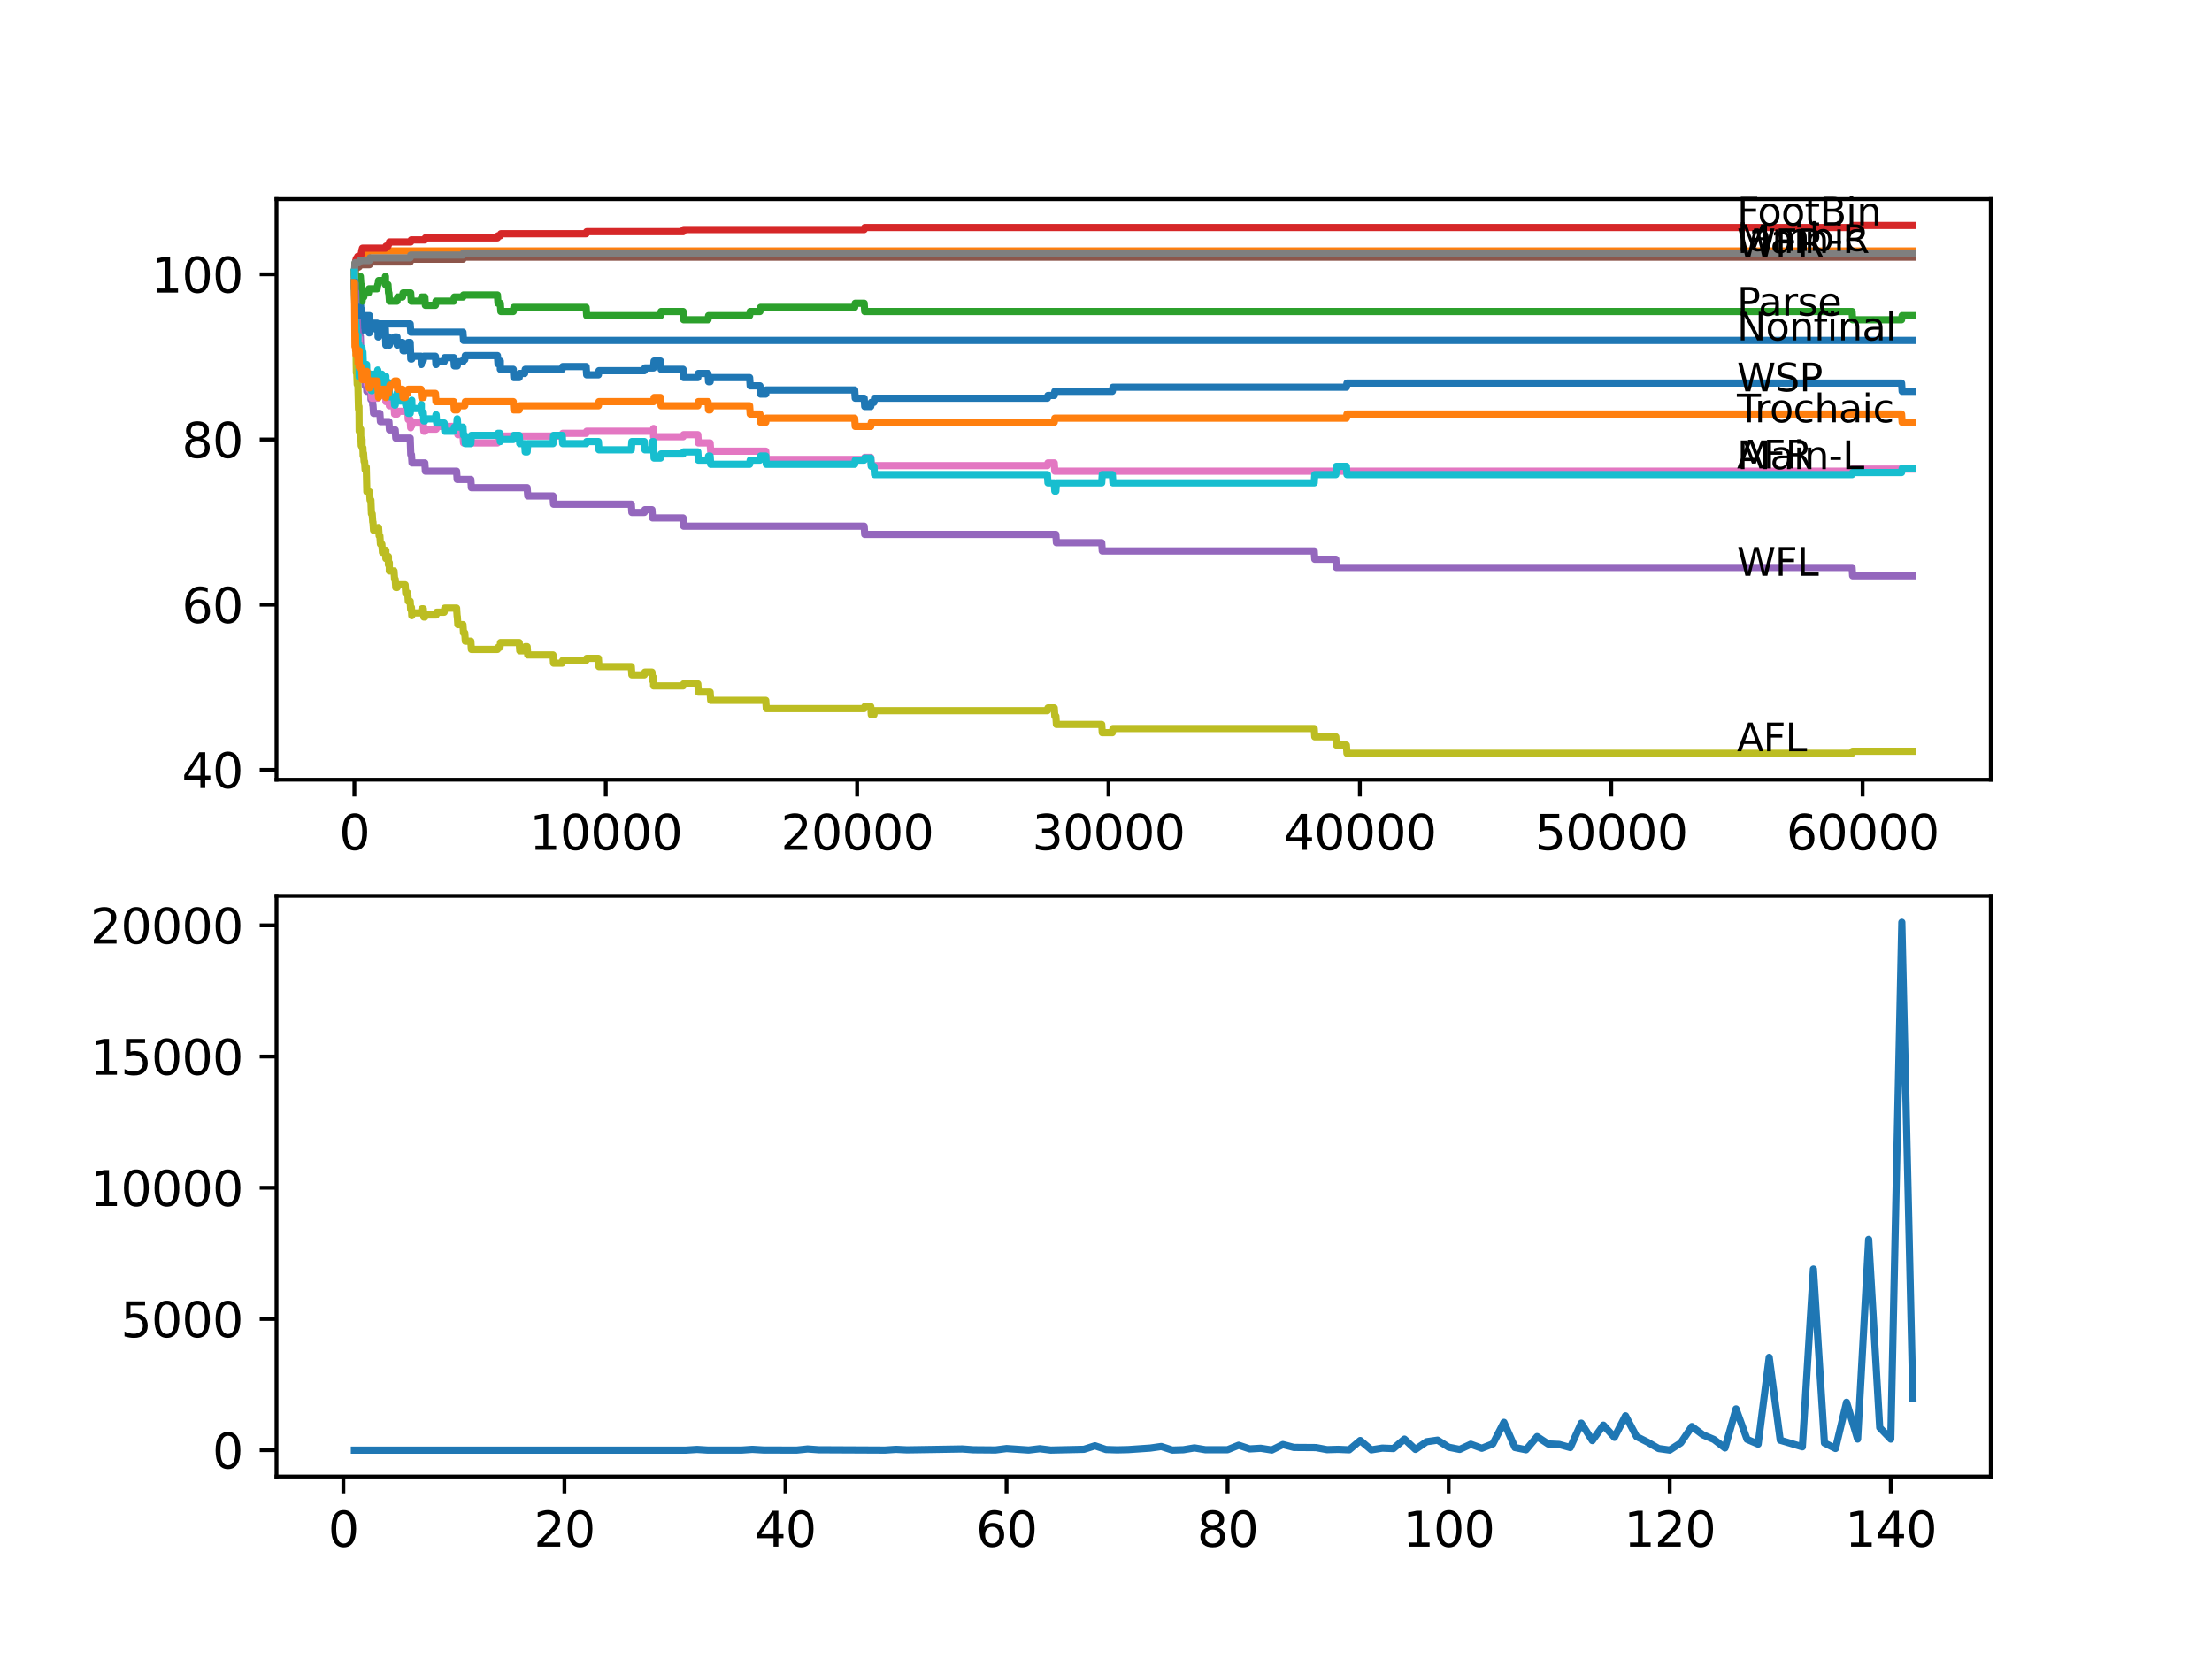 <?xml version="1.0" encoding="utf-8" standalone="no"?>
<!DOCTYPE svg PUBLIC "-//W3C//DTD SVG 1.1//EN"
  "http://www.w3.org/Graphics/SVG/1.1/DTD/svg11.dtd">
<svg xmlns:xlink="http://www.w3.org/1999/xlink" width="460.8pt" height="345.6pt" viewBox="0 0 460.8 345.6" xmlns="http://www.w3.org/2000/svg" version="1.1">
 <defs>
  <style type="text/css">*{stroke-linejoin: round; stroke-linecap: butt}</style>
 </defs>
 <g id="figure_1">
  <g id="patch_1">
   <path d="M 0 345.6 
L 460.8 345.6 
L 460.8 0 
L 0 0 
z
" style="fill: #ffffff"/>
  </g>
  <g id="axes_1">
   <g id="patch_2">
    <path d="M 57.6 162.432 
L 414.72 162.432 
L 414.72 41.472 
L 57.6 41.472 
z
" style="fill: #ffffff"/>
   </g>
   <g id="matplotlib.axis_1">
    <g id="xtick_1">
     <g id="line2d_1">
      <defs>
       <path id="m9da6c99821" d="M 0 0 
L 0 3.5 
" style="stroke: #000000; stroke-width: 0.8"/>
      </defs>
      <g>
       <use xlink:href="#m9da6c99821" x="73.827" y="162.432" style="stroke: #000000; stroke-width: 0.8"/>
      </g>
     </g>
     <g id="text_1">
      <!-- 0 -->
      <g transform="translate(70.646 177.03)scale(0.1 -0.1)">
       <defs>
        <path id="DejaVuSans-30" d="M 2034 4250 
Q 1547 4250 1301 3770 
Q 1056 3291 1056 2328 
Q 1056 1369 1301 889 
Q 1547 409 2034 409 
Q 2525 409 2770 889 
Q 3016 1369 3016 2328 
Q 3016 3291 2770 3770 
Q 2525 4250 2034 4250 
z
M 2034 4750 
Q 2819 4750 3233 4129 
Q 3647 3509 3647 2328 
Q 3647 1150 3233 529 
Q 2819 -91 2034 -91 
Q 1250 -91 836 529 
Q 422 1150 422 2328 
Q 422 3509 836 4129 
Q 1250 4750 2034 4750 
z
" transform="scale(0.016)"/>
       </defs>
       <use xlink:href="#DejaVuSans-30"/>
      </g>
     </g>
    </g>
    <g id="xtick_2">
     <g id="line2d_2">
      <g>
       <use xlink:href="#m9da6c99821" x="126.192" y="162.432" style="stroke: #000000; stroke-width: 0.8"/>
      </g>
     </g>
     <g id="text_2">
      <!-- 10000 -->
      <g transform="translate(110.286 177.03)scale(0.1 -0.1)">
       <defs>
        <path id="DejaVuSans-31" d="M 794 531 
L 1825 531 
L 1825 4091 
L 703 3866 
L 703 4441 
L 1819 4666 
L 2450 4666 
L 2450 531 
L 3481 531 
L 3481 0 
L 794 0 
L 794 531 
z
" transform="scale(0.016)"/>
       </defs>
       <use xlink:href="#DejaVuSans-31"/>
       <use xlink:href="#DejaVuSans-30" x="63.623"/>
       <use xlink:href="#DejaVuSans-30" x="127.246"/>
       <use xlink:href="#DejaVuSans-30" x="190.869"/>
       <use xlink:href="#DejaVuSans-30" x="254.492"/>
      </g>
     </g>
    </g>
    <g id="xtick_3">
     <g id="line2d_3">
      <g>
       <use xlink:href="#m9da6c99821" x="178.556" y="162.432" style="stroke: #000000; stroke-width: 0.8"/>
      </g>
     </g>
     <g id="text_3">
      <!-- 20000 -->
      <g transform="translate(162.65 177.03)scale(0.1 -0.1)">
       <defs>
        <path id="DejaVuSans-32" d="M 1228 531 
L 3431 531 
L 3431 0 
L 469 0 
L 469 531 
Q 828 903 1448 1529 
Q 2069 2156 2228 2338 
Q 2531 2678 2651 2914 
Q 2772 3150 2772 3378 
Q 2772 3750 2511 3984 
Q 2250 4219 1831 4219 
Q 1534 4219 1204 4116 
Q 875 4013 500 3803 
L 500 4441 
Q 881 4594 1212 4672 
Q 1544 4750 1819 4750 
Q 2544 4750 2975 4387 
Q 3406 4025 3406 3419 
Q 3406 3131 3298 2873 
Q 3191 2616 2906 2266 
Q 2828 2175 2409 1742 
Q 1991 1309 1228 531 
z
" transform="scale(0.016)"/>
       </defs>
       <use xlink:href="#DejaVuSans-32"/>
       <use xlink:href="#DejaVuSans-30" x="63.623"/>
       <use xlink:href="#DejaVuSans-30" x="127.246"/>
       <use xlink:href="#DejaVuSans-30" x="190.869"/>
       <use xlink:href="#DejaVuSans-30" x="254.492"/>
      </g>
     </g>
    </g>
    <g id="xtick_4">
     <g id="line2d_4">
      <g>
       <use xlink:href="#m9da6c99821" x="230.921" y="162.432" style="stroke: #000000; stroke-width: 0.8"/>
      </g>
     </g>
     <g id="text_4">
      <!-- 30000 -->
      <g transform="translate(215.015 177.03)scale(0.1 -0.1)">
       <defs>
        <path id="DejaVuSans-33" d="M 2597 2516 
Q 3050 2419 3304 2112 
Q 3559 1806 3559 1356 
Q 3559 666 3084 287 
Q 2609 -91 1734 -91 
Q 1441 -91 1130 -33 
Q 819 25 488 141 
L 488 750 
Q 750 597 1062 519 
Q 1375 441 1716 441 
Q 2309 441 2620 675 
Q 2931 909 2931 1356 
Q 2931 1769 2642 2001 
Q 2353 2234 1838 2234 
L 1294 2234 
L 1294 2753 
L 1863 2753 
Q 2328 2753 2575 2939 
Q 2822 3125 2822 3475 
Q 2822 3834 2567 4026 
Q 2313 4219 1838 4219 
Q 1578 4219 1281 4162 
Q 984 4106 628 3988 
L 628 4550 
Q 988 4650 1302 4700 
Q 1616 4750 1894 4750 
Q 2613 4750 3031 4423 
Q 3450 4097 3450 3541 
Q 3450 3153 3228 2886 
Q 3006 2619 2597 2516 
z
" transform="scale(0.016)"/>
       </defs>
       <use xlink:href="#DejaVuSans-33"/>
       <use xlink:href="#DejaVuSans-30" x="63.623"/>
       <use xlink:href="#DejaVuSans-30" x="127.246"/>
       <use xlink:href="#DejaVuSans-30" x="190.869"/>
       <use xlink:href="#DejaVuSans-30" x="254.492"/>
      </g>
     </g>
    </g>
    <g id="xtick_5">
     <g id="line2d_5">
      <g>
       <use xlink:href="#m9da6c99821" x="283.285" y="162.432" style="stroke: #000000; stroke-width: 0.8"/>
      </g>
     </g>
     <g id="text_5">
      <!-- 40000 -->
      <g transform="translate(267.379 177.03)scale(0.1 -0.1)">
       <defs>
        <path id="DejaVuSans-34" d="M 2419 4116 
L 825 1625 
L 2419 1625 
L 2419 4116 
z
M 2253 4666 
L 3047 4666 
L 3047 1625 
L 3713 1625 
L 3713 1100 
L 3047 1100 
L 3047 0 
L 2419 0 
L 2419 1100 
L 313 1100 
L 313 1709 
L 2253 4666 
z
" transform="scale(0.016)"/>
       </defs>
       <use xlink:href="#DejaVuSans-34"/>
       <use xlink:href="#DejaVuSans-30" x="63.623"/>
       <use xlink:href="#DejaVuSans-30" x="127.246"/>
       <use xlink:href="#DejaVuSans-30" x="190.869"/>
       <use xlink:href="#DejaVuSans-30" x="254.492"/>
      </g>
     </g>
    </g>
    <g id="xtick_6">
     <g id="line2d_6">
      <g>
       <use xlink:href="#m9da6c99821" x="335.65" y="162.432" style="stroke: #000000; stroke-width: 0.8"/>
      </g>
     </g>
     <g id="text_6">
      <!-- 50000 -->
      <g transform="translate(319.744 177.03)scale(0.1 -0.1)">
       <defs>
        <path id="DejaVuSans-35" d="M 691 4666 
L 3169 4666 
L 3169 4134 
L 1269 4134 
L 1269 2991 
Q 1406 3038 1543 3061 
Q 1681 3084 1819 3084 
Q 2600 3084 3056 2656 
Q 3513 2228 3513 1497 
Q 3513 744 3044 326 
Q 2575 -91 1722 -91 
Q 1428 -91 1123 -41 
Q 819 9 494 109 
L 494 744 
Q 775 591 1075 516 
Q 1375 441 1709 441 
Q 2250 441 2565 725 
Q 2881 1009 2881 1497 
Q 2881 1984 2565 2268 
Q 2250 2553 1709 2553 
Q 1456 2553 1204 2497 
Q 953 2441 691 2322 
L 691 4666 
z
" transform="scale(0.016)"/>
       </defs>
       <use xlink:href="#DejaVuSans-35"/>
       <use xlink:href="#DejaVuSans-30" x="63.623"/>
       <use xlink:href="#DejaVuSans-30" x="127.246"/>
       <use xlink:href="#DejaVuSans-30" x="190.869"/>
       <use xlink:href="#DejaVuSans-30" x="254.492"/>
      </g>
     </g>
    </g>
    <g id="xtick_7">
     <g id="line2d_7">
      <g>
       <use xlink:href="#m9da6c99821" x="388.014" y="162.432" style="stroke: #000000; stroke-width: 0.8"/>
      </g>
     </g>
     <g id="text_7">
      <!-- 60000 -->
      <g transform="translate(372.108 177.03)scale(0.1 -0.1)">
       <defs>
        <path id="DejaVuSans-36" d="M 2113 2584 
Q 1688 2584 1439 2293 
Q 1191 2003 1191 1497 
Q 1191 994 1439 701 
Q 1688 409 2113 409 
Q 2538 409 2786 701 
Q 3034 994 3034 1497 
Q 3034 2003 2786 2293 
Q 2538 2584 2113 2584 
z
M 3366 4563 
L 3366 3988 
Q 3128 4100 2886 4159 
Q 2644 4219 2406 4219 
Q 1781 4219 1451 3797 
Q 1122 3375 1075 2522 
Q 1259 2794 1537 2939 
Q 1816 3084 2150 3084 
Q 2853 3084 3261 2657 
Q 3669 2231 3669 1497 
Q 3669 778 3244 343 
Q 2819 -91 2113 -91 
Q 1303 -91 875 529 
Q 447 1150 447 2328 
Q 447 3434 972 4092 
Q 1497 4750 2381 4750 
Q 2619 4750 2861 4703 
Q 3103 4656 3366 4563 
z
" transform="scale(0.016)"/>
       </defs>
       <use xlink:href="#DejaVuSans-36"/>
       <use xlink:href="#DejaVuSans-30" x="63.623"/>
       <use xlink:href="#DejaVuSans-30" x="127.246"/>
       <use xlink:href="#DejaVuSans-30" x="190.869"/>
       <use xlink:href="#DejaVuSans-30" x="254.492"/>
      </g>
     </g>
    </g>
   </g>
   <g id="matplotlib.axis_2">
    <g id="ytick_1">
     <g id="line2d_8">
      <defs>
       <path id="m810e76fe75" d="M 0 0 
L -3.5 0 
" style="stroke: #000000; stroke-width: 0.8"/>
      </defs>
      <g>
       <use xlink:href="#m810e76fe75" x="57.6" y="160.375" style="stroke: #000000; stroke-width: 0.8"/>
      </g>
     </g>
     <g id="text_8">
      <!-- 40 -->
      <g transform="translate(37.875 164.174)scale(0.1 -0.1)">
       <use xlink:href="#DejaVuSans-34"/>
       <use xlink:href="#DejaVuSans-30" x="63.623"/>
      </g>
     </g>
    </g>
    <g id="ytick_2">
     <g id="line2d_9">
      <g>
       <use xlink:href="#m810e76fe75" x="57.6" y="125.966" style="stroke: #000000; stroke-width: 0.8"/>
      </g>
     </g>
     <g id="text_9">
      <!-- 60 -->
      <g transform="translate(37.875 129.765)scale(0.1 -0.1)">
       <use xlink:href="#DejaVuSans-36"/>
       <use xlink:href="#DejaVuSans-30" x="63.623"/>
      </g>
     </g>
    </g>
    <g id="ytick_3">
     <g id="line2d_10">
      <g>
       <use xlink:href="#m810e76fe75" x="57.6" y="91.558" style="stroke: #000000; stroke-width: 0.8"/>
      </g>
     </g>
     <g id="text_10">
      <!-- 80 -->
      <g transform="translate(37.875 95.357)scale(0.1 -0.1)">
       <defs>
        <path id="DejaVuSans-38" d="M 2034 2216 
Q 1584 2216 1326 1975 
Q 1069 1734 1069 1313 
Q 1069 891 1326 650 
Q 1584 409 2034 409 
Q 2484 409 2743 651 
Q 3003 894 3003 1313 
Q 3003 1734 2745 1975 
Q 2488 2216 2034 2216 
z
M 1403 2484 
Q 997 2584 770 2862 
Q 544 3141 544 3541 
Q 544 4100 942 4425 
Q 1341 4750 2034 4750 
Q 2731 4750 3128 4425 
Q 3525 4100 3525 3541 
Q 3525 3141 3298 2862 
Q 3072 2584 2669 2484 
Q 3125 2378 3379 2068 
Q 3634 1759 3634 1313 
Q 3634 634 3220 271 
Q 2806 -91 2034 -91 
Q 1263 -91 848 271 
Q 434 634 434 1313 
Q 434 1759 690 2068 
Q 947 2378 1403 2484 
z
M 1172 3481 
Q 1172 3119 1398 2916 
Q 1625 2713 2034 2713 
Q 2441 2713 2670 2916 
Q 2900 3119 2900 3481 
Q 2900 3844 2670 4047 
Q 2441 4250 2034 4250 
Q 1625 4250 1398 4047 
Q 1172 3844 1172 3481 
z
" transform="scale(0.016)"/>
       </defs>
       <use xlink:href="#DejaVuSans-38"/>
       <use xlink:href="#DejaVuSans-30" x="63.623"/>
      </g>
     </g>
    </g>
    <g id="ytick_4">
     <g id="line2d_11">
      <g>
       <use xlink:href="#m810e76fe75" x="57.6" y="57.149" style="stroke: #000000; stroke-width: 0.8"/>
      </g>
     </g>
     <g id="text_11">
      <!-- 100 -->
      <g transform="translate(31.512 60.949)scale(0.1 -0.1)">
       <use xlink:href="#DejaVuSans-31"/>
       <use xlink:href="#DejaVuSans-30" x="63.623"/>
       <use xlink:href="#DejaVuSans-30" x="127.246"/>
      </g>
     </g>
    </g>
   </g>
   <g id="line2d_12">
    <path d="M 73.833 58.87 
L 73.838 58.44 
L 73.843 60.16 
L 73.927 59.443 
L 73.943 62.884 
L 74.021 59.3 
L 74.037 59.3 
L 74.058 59.3 
L 74.168 63.601 
L 74.178 63.027 
L 74.246 63.027 
L 74.367 61.594 
L 74.398 61.594 
L 74.513 63.314 
L 74.55 63.314 
L 74.561 65.035 
L 74.66 63.314 
L 74.754 63.314 
L 74.828 61.02 
L 74.87 62.741 
L 75.063 62.741 
L 75.178 64.461 
L 75.341 64.461 
L 75.461 68.762 
L 75.597 68.762 
L 75.713 67.329 
L 75.734 67.329 
L 75.781 66.468 
L 75.786 68.189 
L 75.838 68.189 
L 76.063 68.189 
L 76.179 67.615 
L 76.372 67.615 
L 76.446 65.895 
L 76.482 67.615 
L 76.765 67.615 
L 76.88 69.336 
L 76.954 69.336 
L 77.069 68.762 
L 77.278 68.762 
L 77.399 67.329 
L 78.572 67.329 
L 78.687 69.049 
L 78.697 69.049 
L 78.755 68.475 
L 78.76 70.196 
L 78.797 70.196 
L 78.865 70.196 
L 78.98 69.336 
L 79.551 69.336 
L 79.666 68.475 
L 80.279 68.475 
L 80.378 71.916 
L 80.394 71.056 
L 80.912 71.056 
L 81.012 70.196 
L 81.017 71.916 
L 81.101 71.916 
L 81.216 71.056 
L 82.085 71.056 
L 82.201 70.196 
L 82.709 70.196 
L 82.735 71.916 
L 82.818 71.343 
L 83.855 71.343 
L 83.97 73.063 
L 84.4 73.063 
L 84.515 72.203 
L 84.939 72.203 
L 85.054 71.343 
L 85.452 71.343 
L 85.573 74.784 
L 85.782 74.784 
L 85.898 74.21 
L 87.709 74.21 
L 87.772 75.931 
L 87.819 75.07 
L 88.181 75.07 
L 88.296 74.21 
L 90.705 74.21 
L 90.82 75.931 
L 90.851 75.931 
L 90.966 75.357 
L 92.532 75.357 
L 92.647 74.497 
L 94.527 74.497 
L 94.642 76.217 
L 95.266 76.217 
L 95.381 75.357 
L 96.444 75.357 
L 96.559 74.927 
L 96.821 74.927 
L 96.936 74.067 
L 103.628 74.067 
L 103.743 75.787 
L 104.152 75.787 
L 104.225 75.214 
L 104.23 76.934 
L 104.251 76.934 
L 106.927 76.934 
L 107.042 78.655 
L 108.163 78.655 
L 108.278 77.794 
L 109.299 77.794 
L 109.414 76.934 
L 117.112 76.934 
L 117.227 76.361 
L 122.102 76.361 
L 122.218 78.081 
L 124.658 78.081 
L 124.773 77.221 
L 134.225 77.221 
L 134.34 76.647 
L 136.136 76.647 
L 136.256 75.214 
L 137.597 75.214 
L 137.712 76.934 
L 142.305 76.934 
L 142.42 78.655 
L 145.368 78.655 
L 145.483 77.794 
L 147.494 77.794 
L 147.609 79.515 
L 147.934 79.515 
L 148.049 78.655 
L 156.16 78.655 
L 156.275 80.375 
L 158.312 80.375 
L 158.428 82.095 
L 159.522 82.095 
L 159.637 81.235 
L 178.043 81.235 
L 178.158 82.956 
L 180.023 82.956 
L 180.138 84.676 
L 181.395 84.676 
L 181.51 83.816 
L 182.06 83.816 
L 182.175 82.956 
L 218.191 82.956 
L 218.306 82.382 
L 219.621 82.382 
L 219.736 81.522 
L 231.722 81.522 
L 231.837 80.662 
L 280.479 80.662 
L 280.594 79.802 
L 396.131 79.802 
L 396.246 81.522 
L 398.487 81.522 
L 398.487 81.522 
" clip-path="url(#p15c68e8bcd)" style="fill: none; stroke: #1f77b4; stroke-width: 1.5; stroke-linecap: square"/>
   </g>
   <g id="line2d_13">
    <path d="M 73.833 57.149 
L 73.848 57.149 
L 73.885 57.436 
L 73.964 55.716 
L 74.582 55.716 
L 74.697 53.995 
L 76.446 53.995 
L 76.561 52.275 
L 398.487 52.275 
L 398.487 52.275 
" clip-path="url(#p15c68e8bcd)" style="fill: none; stroke: #ff7f0e; stroke-width: 1.5; stroke-linecap: square"/>
   </g>
   <g id="line2d_14">
    <path d="M 73.833 56.719 
L 73.864 57.436 
L 73.964 54.855 
L 74.058 59.443 
L 74.084 58.583 
L 74.126 58.583 
L 74.168 60.303 
L 74.236 59.73 
L 74.351 58.01 
L 74.398 58.01 
L 74.513 59.73 
L 74.55 59.73 
L 74.665 58.87 
L 74.817 58.87 
L 74.943 57.579 
L 75.063 57.579 
L 75.178 59.3 
L 75.257 59.3 
L 75.372 61.02 
L 75.393 61.02 
L 75.435 62.741 
L 75.503 61.881 
L 75.781 61.881 
L 75.896 61.02 
L 76.765 61.02 
L 76.88 60.16 
L 78.572 60.16 
L 78.687 59.3 
L 78.755 59.3 
L 78.87 58.44 
L 80.279 58.44 
L 80.295 57.579 
L 80.3 59.3 
L 80.384 59.3 
L 80.829 59.3 
L 80.944 61.02 
L 81.012 61.02 
L 81.127 62.741 
L 82.709 62.741 
L 82.824 61.881 
L 83.855 61.881 
L 83.97 61.02 
L 85.552 61.02 
L 85.667 62.741 
L 87.709 62.741 
L 87.825 61.881 
L 88.5 61.881 
L 88.615 63.601 
L 90.705 63.601 
L 90.82 62.741 
L 94.527 62.741 
L 94.642 61.881 
L 96.444 61.881 
L 96.559 61.45 
L 103.628 61.45 
L 103.743 63.171 
L 104.225 63.171 
L 104.34 64.891 
L 106.927 64.891 
L 107.042 64.031 
L 122.102 64.031 
L 122.218 65.751 
L 137.597 65.751 
L 137.712 64.891 
L 142.305 64.891 
L 142.42 66.612 
L 147.494 66.612 
L 147.609 65.751 
L 156.16 65.751 
L 156.275 64.891 
L 158.312 64.891 
L 158.428 64.031 
L 178.043 64.031 
L 178.158 63.171 
L 180.023 63.171 
L 180.138 64.891 
L 385.82 64.891 
L 385.936 66.612 
L 396.131 66.612 
L 396.246 65.751 
L 398.487 65.751 
L 398.487 65.751 
" clip-path="url(#p15c68e8bcd)" style="fill: none; stroke: #2ca02c; stroke-width: 1.5; stroke-linecap: square"/>
   </g>
   <g id="line2d_15">
    <path d="M 73.833 57.149 
L 73.859 57.149 
L 73.885 58.01 
L 73.974 56.146 
L 73.99 56.146 
L 74.11 54.282 
L 74.126 54.282 
L 74.241 53.852 
L 74.398 53.852 
L 74.513 53.422 
L 75.063 53.422 
L 75.178 52.992 
L 75.257 52.992 
L 75.377 52.131 
L 75.393 52.131 
L 75.508 51.701 
L 80.295 51.701 
L 80.41 51.271 
L 80.829 51.271 
L 80.944 50.841 
L 81.012 50.841 
L 81.127 50.411 
L 85.552 50.411 
L 85.667 49.981 
L 88.5 49.981 
L 88.615 49.551 
L 103.628 49.551 
L 103.743 49.121 
L 104.225 49.121 
L 104.34 48.691 
L 122.102 48.691 
L 122.218 48.26 
L 142.305 48.26 
L 142.42 47.83 
L 180.023 47.83 
L 180.138 47.4 
L 385.82 47.4 
L 385.936 46.97 
L 398.487 46.97 
L 398.487 46.97 
" clip-path="url(#p15c68e8bcd)" style="fill: none; stroke: #d62728; stroke-width: 1.5; stroke-linecap: square"/>
   </g>
   <g id="line2d_16">
    <path d="M 73.833 57.149 
L 73.859 57.149 
L 73.974 59.587 
L 73.985 59.587 
L 73.99 59.013 
L 73.995 60.734 
L 74.084 60.734 
L 74.105 60.734 
L 74.225 65.321 
L 74.398 65.321 
L 74.519 68.762 
L 74.571 68.762 
L 74.686 70.483 
L 74.817 70.483 
L 74.932 70.053 
L 75.063 70.053 
L 75.184 73.493 
L 75.189 73.493 
L 75.309 76.934 
L 75.393 76.934 
L 75.508 78.655 
L 75.953 78.655 
L 76.063 80.375 
L 76.179 79.802 
L 76.299 79.802 
L 76.414 81.522 
L 77.263 81.522 
L 77.278 83.242 
L 77.373 82.669 
L 77.535 82.669 
L 77.65 84.389 
L 77.702 84.389 
L 77.818 86.11 
L 79.137 86.11 
L 79.252 87.83 
L 81.012 87.83 
L 81.127 89.551 
L 82.331 89.551 
L 82.447 91.271 
L 85.452 91.271 
L 85.573 94.712 
L 85.714 94.712 
L 85.829 96.432 
L 88.5 96.432 
L 88.615 98.153 
L 95.119 98.153 
L 95.234 99.873 
L 98.083 99.873 
L 98.198 101.594 
L 109.818 101.594 
L 109.933 103.314 
L 115.201 103.314 
L 115.316 105.034 
L 131.512 105.034 
L 131.627 106.755 
L 134.225 106.755 
L 134.34 106.181 
L 135.817 106.181 
L 135.932 107.902 
L 142.305 107.902 
L 142.42 109.622 
L 180.023 109.622 
L 180.138 111.343 
L 219.956 111.343 
L 220.071 113.063 
L 229.507 113.063 
L 229.622 114.783 
L 273.776 114.783 
L 273.891 116.504 
L 278.274 116.504 
L 278.389 118.224 
L 385.82 118.224 
L 385.936 119.945 
L 398.487 119.945 
L 398.487 119.945 
" clip-path="url(#p15c68e8bcd)" style="fill: none; stroke: #9467bd; stroke-width: 1.5; stroke-linecap: square"/>
   </g>
   <g id="line2d_17">
    <path d="M 73.833 56.719 
L 73.953 55.572 
L 74.817 55.572 
L 74.932 55.142 
L 76.975 55.142 
L 77.09 54.569 
L 85.452 54.569 
L 85.568 53.995 
L 96.444 53.995 
L 96.559 53.565 
L 398.487 53.565 
L 398.487 53.565 
" clip-path="url(#p15c68e8bcd)" style="fill: none; stroke: #8c564b; stroke-width: 1.5; stroke-linecap: square"/>
   </g>
   <g id="line2d_18">
    <path d="M 73.833 57.149 
L 73.964 66.325 
L 73.969 65.895 
L 74.016 65.895 
L 74.126 68.906 
L 74.131 68.475 
L 74.236 68.475 
L 74.351 71.343 
L 74.398 71.343 
L 74.513 70.913 
L 74.754 70.913 
L 74.786 70.339 
L 74.822 75.501 
L 75.063 75.501 
L 75.178 75.07 
L 75.257 75.07 
L 75.377 74.21 
L 75.393 74.21 
L 75.419 73.78 
L 75.425 75.501 
L 75.487 75.501 
L 75.597 75.501 
L 75.655 77.221 
L 75.707 76.647 
L 75.734 76.647 
L 75.849 78.368 
L 76.372 78.368 
L 76.488 80.088 
L 76.954 80.088 
L 76.975 79.515 
L 76.98 81.235 
L 77.053 81.235 
L 77.357 81.235 
L 77.472 82.956 
L 78.697 82.956 
L 78.813 82.382 
L 80.295 82.382 
L 80.378 81.952 
L 80.384 83.673 
L 80.389 83.673 
L 80.829 83.673 
L 80.944 83.242 
L 81.012 83.242 
L 81.101 82.812 
L 81.106 84.533 
L 82.085 84.533 
L 82.201 86.253 
L 82.735 86.253 
L 82.85 85.68 
L 84.939 85.68 
L 85.054 87.4 
L 85.452 87.4 
L 85.552 89.121 
L 85.562 88.69 
L 85.782 88.69 
L 85.898 88.117 
L 88.181 88.117 
L 88.296 89.837 
L 88.5 89.837 
L 88.615 89.407 
L 90.851 89.407 
L 90.966 88.834 
L 95.266 88.834 
L 95.381 90.554 
L 96.444 90.554 
L 96.559 92.275 
L 103.628 92.275 
L 103.743 91.845 
L 104.152 91.845 
L 104.267 90.841 
L 117.112 90.841 
L 117.227 90.267 
L 122.102 90.267 
L 122.218 89.837 
L 136.136 89.837 
L 136.152 89.264 
L 136.157 90.984 
L 136.235 90.984 
L 142.305 90.984 
L 142.42 90.554 
L 145.368 90.554 
L 145.483 92.275 
L 147.934 92.275 
L 148.049 93.995 
L 159.522 93.995 
L 159.637 95.715 
L 180.023 95.715 
L 180.138 95.285 
L 181.395 95.285 
L 181.51 97.006 
L 218.191 97.006 
L 218.306 96.432 
L 219.621 96.432 
L 219.736 98.153 
L 385.82 98.153 
L 385.936 97.723 
L 398.487 97.723 
L 398.487 97.723 
" clip-path="url(#p15c68e8bcd)" style="fill: none; stroke: #e377c2; stroke-width: 1.5; stroke-linecap: square"/>
   </g>
   <g id="line2d_19">
    <path d="M 73.833 56.719 
L 73.964 54.712 
L 74.817 54.712 
L 74.932 54.282 
L 76.975 54.282 
L 77.09 53.709 
L 85.452 53.709 
L 85.568 53.135 
L 96.444 53.135 
L 96.559 52.705 
L 398.487 52.705 
L 398.487 52.705 
" clip-path="url(#p15c68e8bcd)" style="fill: none; stroke: #7f7f7f; stroke-width: 1.5; stroke-linecap: square"/>
   </g>
   <g id="line2d_20">
    <path d="M 73.833 57.149 
L 73.964 65.751 
L 73.985 65.321 
L 74.011 68.762 
L 74.016 68.762 
L 74.126 72.92 
L 74.136 72.49 
L 74.168 72.49 
L 74.246 77.651 
L 74.288 77.078 
L 74.304 77.078 
L 74.419 80.088 
L 74.561 80.088 
L 74.686 85.25 
L 74.754 85.25 
L 74.786 84.676 
L 74.822 89.837 
L 75.063 89.837 
L 75.142 89.407 
L 75.147 91.128 
L 75.158 91.128 
L 75.189 91.128 
L 75.257 92.848 
L 75.299 92.418 
L 75.341 92.418 
L 75.419 91.558 
L 75.425 93.278 
L 75.44 93.278 
L 75.597 93.278 
L 75.655 94.999 
L 75.707 94.425 
L 75.734 94.425 
L 75.849 96.146 
L 75.953 96.146 
L 76.063 97.866 
L 76.179 97.293 
L 76.299 97.293 
L 76.425 102.454 
L 76.975 102.454 
L 77.09 104.174 
L 77.263 104.174 
L 77.378 107.042 
L 77.535 107.042 
L 77.65 108.762 
L 77.702 108.762 
L 77.818 110.482 
L 78.697 110.482 
L 78.813 109.909 
L 78.865 109.909 
L 78.98 111.629 
L 79.137 111.629 
L 79.252 113.35 
L 79.551 113.35 
L 79.666 115.07 
L 80.295 115.07 
L 80.378 114.64 
L 80.384 116.361 
L 80.389 116.361 
L 80.829 116.361 
L 80.912 115.93 
L 80.918 117.651 
L 80.923 117.651 
L 81.012 117.651 
L 81.101 117.221 
L 81.106 118.941 
L 82.085 118.941 
L 82.201 120.662 
L 82.331 120.662 
L 82.447 122.382 
L 82.735 122.382 
L 82.85 121.809 
L 84.4 121.809 
L 84.515 123.529 
L 84.939 123.529 
L 85.054 125.249 
L 85.452 125.249 
L 85.552 126.97 
L 85.562 126.54 
L 85.714 126.54 
L 85.782 128.26 
L 85.824 127.687 
L 87.772 127.687 
L 87.887 126.826 
L 88.181 126.826 
L 88.296 128.547 
L 88.5 128.547 
L 88.615 128.117 
L 90.851 128.117 
L 90.966 127.543 
L 92.532 127.543 
L 92.647 126.683 
L 95.119 126.683 
L 95.234 128.403 
L 95.266 128.403 
L 95.381 130.124 
L 96.444 130.124 
L 96.559 131.844 
L 96.821 131.844 
L 96.936 133.565 
L 98.083 133.565 
L 98.198 135.285 
L 103.628 135.285 
L 103.743 134.855 
L 104.152 134.855 
L 104.267 133.851 
L 108.163 133.851 
L 108.278 135.572 
L 109.299 135.572 
L 109.414 134.712 
L 109.818 134.712 
L 109.933 136.432 
L 115.201 136.432 
L 115.316 138.153 
L 117.112 138.153 
L 117.227 137.579 
L 122.102 137.579 
L 122.218 137.149 
L 124.658 137.149 
L 124.773 138.869 
L 131.512 138.869 
L 131.627 140.59 
L 134.225 140.59 
L 134.34 140.016 
L 135.817 140.016 
L 135.932 141.737 
L 136.136 141.737 
L 136.152 141.163 
L 136.157 142.884 
L 136.235 142.884 
L 142.305 142.884 
L 142.42 142.454 
L 145.368 142.454 
L 145.483 144.174 
L 147.934 144.174 
L 148.049 145.894 
L 159.522 145.894 
L 159.637 147.615 
L 180.023 147.615 
L 180.138 147.185 
L 181.395 147.185 
L 181.51 148.905 
L 182.06 148.905 
L 182.175 148.045 
L 218.191 148.045 
L 218.306 147.471 
L 219.621 147.471 
L 219.736 149.192 
L 219.956 149.192 
L 220.071 150.912 
L 229.507 150.912 
L 229.622 152.633 
L 231.722 152.633 
L 231.837 151.773 
L 273.776 151.773 
L 273.891 153.493 
L 278.274 153.493 
L 278.389 155.213 
L 280.479 155.213 
L 280.594 156.934 
L 385.82 156.934 
L 385.936 156.504 
L 398.487 156.504 
L 398.487 156.504 
" clip-path="url(#p15c68e8bcd)" style="fill: none; stroke: #bcbd22; stroke-width: 1.5; stroke-linecap: square"/>
   </g>
   <g id="line2d_21">
    <path d="M 73.833 56.719 
L 73.964 66.182 
L 73.969 65.751 
L 73.985 65.751 
L 74.053 70.053 
L 74.1 68.189 
L 74.105 68.189 
L 74.115 66.468 
L 74.173 69.479 
L 74.215 67.759 
L 74.236 67.759 
L 74.362 72.92 
L 74.398 72.92 
L 74.534 70.769 
L 74.55 70.769 
L 74.592 69.909 
L 74.566 71.63 
L 74.655 71.63 
L 74.754 71.63 
L 74.828 78.511 
L 74.88 77.651 
L 75.063 77.651 
L 75.22 73.78 
L 75.257 73.78 
L 75.377 72.92 
L 75.393 72.92 
L 75.419 72.49 
L 75.425 74.21 
L 75.498 73.35 
L 75.597 73.35 
L 75.718 76.791 
L 75.734 76.791 
L 75.781 78.511 
L 75.844 77.651 
L 75.953 77.651 
L 76.063 75.931 
L 76.179 77.651 
L 76.299 77.651 
L 76.372 75.931 
L 76.409 77.651 
L 76.524 79.371 
L 76.765 79.371 
L 76.88 78.511 
L 76.954 78.511 
L 76.975 80.232 
L 77.064 79.658 
L 77.263 79.658 
L 77.278 77.938 
L 77.362 81.379 
L 77.367 81.379 
L 77.535 81.379 
L 77.65 79.658 
L 77.702 79.658 
L 77.818 77.938 
L 78.572 77.938 
L 78.687 77.078 
L 78.697 77.078 
L 78.755 78.798 
L 78.807 77.938 
L 78.865 77.938 
L 78.98 79.658 
L 79.137 79.658 
L 79.252 77.938 
L 79.551 77.938 
L 79.666 79.658 
L 80.279 79.658 
L 80.378 78.368 
L 80.384 80.088 
L 80.829 80.088 
L 80.912 79.658 
L 80.918 81.379 
L 80.923 81.379 
L 81.012 81.379 
L 81.101 80.949 
L 81.106 82.669 
L 82.085 82.669 
L 82.201 84.389 
L 82.331 84.389 
L 82.447 82.669 
L 82.709 82.669 
L 82.735 81.809 
L 82.74 83.529 
L 82.813 83.529 
L 83.855 83.529 
L 83.97 82.669 
L 84.4 82.669 
L 84.515 84.389 
L 84.939 84.389 
L 85.054 86.11 
L 85.452 86.11 
L 85.568 85.106 
L 85.714 85.106 
L 85.782 83.386 
L 85.824 85.106 
L 87.709 85.106 
L 87.772 84.246 
L 87.777 85.966 
L 87.814 85.966 
L 88.181 85.966 
L 88.296 87.687 
L 88.5 87.687 
L 88.615 87.257 
L 90.705 87.257 
L 90.82 86.397 
L 90.851 86.397 
L 90.966 88.117 
L 92.532 88.117 
L 92.647 89.837 
L 94.527 89.837 
L 94.642 88.977 
L 95.119 88.977 
L 95.234 87.257 
L 95.266 87.257 
L 95.381 88.977 
L 96.444 88.977 
L 96.559 90.698 
L 96.821 90.698 
L 96.936 92.418 
L 98.083 92.418 
L 98.198 90.698 
L 103.628 90.698 
L 103.743 90.267 
L 104.152 90.267 
L 104.225 91.988 
L 104.262 91.558 
L 106.927 91.558 
L 107.042 90.698 
L 108.163 90.698 
L 108.278 92.418 
L 109.299 92.418 
L 109.414 94.138 
L 109.818 94.138 
L 109.933 92.418 
L 115.201 92.418 
L 115.316 90.698 
L 117.112 90.698 
L 117.227 92.418 
L 122.102 92.418 
L 122.218 91.988 
L 124.658 91.988 
L 124.773 93.708 
L 131.512 93.708 
L 131.627 91.988 
L 134.225 91.988 
L 134.34 93.708 
L 135.817 93.708 
L 135.932 91.988 
L 136.136 91.988 
L 136.256 95.429 
L 137.597 95.429 
L 137.712 94.569 
L 142.305 94.569 
L 142.42 94.138 
L 145.368 94.138 
L 145.483 95.859 
L 147.494 95.859 
L 147.609 94.999 
L 147.934 94.999 
L 148.049 96.719 
L 156.16 96.719 
L 156.275 95.859 
L 158.312 95.859 
L 158.428 94.999 
L 159.522 94.999 
L 159.637 96.719 
L 178.043 96.719 
L 178.158 95.859 
L 180.023 95.859 
L 180.138 95.429 
L 181.395 95.429 
L 181.51 97.149 
L 182.06 97.149 
L 182.175 98.87 
L 218.191 98.87 
L 218.306 100.59 
L 219.621 100.59 
L 219.736 102.31 
L 219.956 102.31 
L 220.071 100.59 
L 229.507 100.59 
L 229.622 98.87 
L 231.722 98.87 
L 231.837 100.59 
L 273.776 100.59 
L 273.891 98.87 
L 278.274 98.87 
L 278.389 97.149 
L 280.479 97.149 
L 280.594 98.87 
L 385.82 98.87 
L 385.936 98.439 
L 396.131 98.439 
L 396.246 97.579 
L 398.487 97.579 
L 398.487 97.579 
" clip-path="url(#p15c68e8bcd)" style="fill: none; stroke: #17becf; stroke-width: 1.5; stroke-linecap: square"/>
   </g>
   <g id="line2d_22">
    <path d="M 73.833 58.87 
L 73.958 64.031 
L 74.817 64.031 
L 74.932 65.751 
L 76.975 65.751 
L 77.09 67.472 
L 85.452 67.472 
L 85.568 69.192 
L 96.444 69.192 
L 96.559 70.913 
L 398.487 70.913 
L 398.487 70.913 
" clip-path="url(#p15c68e8bcd)" style="fill: none; stroke: #1f77b4; stroke-width: 1.5; stroke-linecap: square"/>
   </g>
   <g id="line2d_23">
    <path d="M 73.833 58.87 
L 73.838 58.87 
L 73.953 72.203 
L 73.985 71.343 
L 74.006 71.343 
L 74.058 69.622 
L 74.089 73.063 
L 74.105 73.063 
L 74.115 73.063 
L 74.168 72.203 
L 74.173 73.923 
L 74.22 73.923 
L 74.304 73.923 
L 74.419 73.063 
L 74.55 73.063 
L 74.592 75.644 
L 74.665 74.784 
L 74.786 74.784 
L 74.817 73.063 
L 74.833 76.504 
L 74.885 76.504 
L 75.341 76.504 
L 75.456 79.085 
L 75.597 79.085 
L 75.713 78.225 
L 75.734 78.225 
L 75.781 77.364 
L 75.786 79.085 
L 75.838 79.085 
L 76.372 79.085 
L 76.446 77.364 
L 76.482 79.085 
L 76.765 79.085 
L 76.88 80.805 
L 76.954 80.805 
L 77.069 80.232 
L 77.357 80.232 
L 77.472 79.371 
L 78.572 79.371 
L 78.687 81.092 
L 78.755 81.092 
L 78.865 82.812 
L 78.98 81.952 
L 79.551 81.952 
L 79.666 81.092 
L 80.279 81.092 
L 80.378 82.812 
L 80.389 81.952 
L 80.912 81.952 
L 81.028 81.092 
L 81.101 81.092 
L 81.216 80.232 
L 82.085 80.232 
L 82.201 79.371 
L 82.709 79.371 
L 82.824 81.092 
L 83.855 81.092 
L 83.97 82.812 
L 84.4 82.812 
L 84.515 81.952 
L 84.939 81.952 
L 85.054 81.092 
L 87.709 81.092 
L 87.825 82.812 
L 88.181 82.812 
L 88.296 81.952 
L 90.705 81.952 
L 90.82 83.673 
L 94.527 83.673 
L 94.642 85.393 
L 95.266 85.393 
L 95.381 84.533 
L 96.821 84.533 
L 96.936 83.673 
L 106.927 83.673 
L 107.042 85.393 
L 108.163 85.393 
L 108.278 84.533 
L 124.658 84.533 
L 124.773 83.673 
L 136.152 83.673 
L 136.267 82.812 
L 137.597 82.812 
L 137.712 84.533 
L 145.368 84.533 
L 145.483 83.673 
L 147.494 83.673 
L 147.609 85.393 
L 147.934 85.393 
L 148.049 84.533 
L 156.16 84.533 
L 156.275 86.253 
L 158.312 86.253 
L 158.428 87.974 
L 159.522 87.974 
L 159.637 87.113 
L 178.043 87.113 
L 178.158 88.834 
L 181.395 88.834 
L 181.51 87.974 
L 219.621 87.974 
L 219.736 87.113 
L 280.479 87.113 
L 280.594 86.253 
L 396.131 86.253 
L 396.246 87.974 
L 398.487 87.974 
L 398.487 87.974 
" clip-path="url(#p15c68e8bcd)" style="fill: none; stroke: #ff7f0e; stroke-width: 1.5; stroke-linecap: square"/>
   </g>
   <g id="patch_3">
    <path d="M 57.6 162.432 
L 57.6 41.472 
" style="fill: none; stroke: #000000; stroke-width: 0.8; stroke-linejoin: miter; stroke-linecap: square"/>
   </g>
   <g id="patch_4">
    <path d="M 414.72 162.432 
L 414.72 41.472 
" style="fill: none; stroke: #000000; stroke-width: 0.8; stroke-linejoin: miter; stroke-linecap: square"/>
   </g>
   <g id="patch_5">
    <path d="M 57.6 162.432 
L 414.72 162.432 
" style="fill: none; stroke: #000000; stroke-width: 0.8; stroke-linejoin: miter; stroke-linecap: square"/>
   </g>
   <g id="patch_6">
    <path d="M 57.6 41.472 
L 414.72 41.472 
" style="fill: none; stroke: #000000; stroke-width: 0.8; stroke-linejoin: miter; stroke-linecap: square"/>
   </g>
   <g id="text_12">
    <!-- WSP -->
    <g transform="translate(361.832 81.522)scale(0.08 -0.08)">
     <defs>
      <path id="DejaVuSans-57" d="M 213 4666 
L 850 4666 
L 1831 722 
L 2809 4666 
L 3519 4666 
L 4500 722 
L 5478 4666 
L 6119 4666 
L 4947 0 
L 4153 0 
L 3169 4050 
L 2175 0 
L 1381 0 
L 213 4666 
z
" transform="scale(0.016)"/>
      <path id="DejaVuSans-53" d="M 3425 4513 
L 3425 3897 
Q 3066 4069 2747 4153 
Q 2428 4238 2131 4238 
Q 1616 4238 1336 4038 
Q 1056 3838 1056 3469 
Q 1056 3159 1242 3001 
Q 1428 2844 1947 2747 
L 2328 2669 
Q 3034 2534 3370 2195 
Q 3706 1856 3706 1288 
Q 3706 609 3251 259 
Q 2797 -91 1919 -91 
Q 1588 -91 1214 -16 
Q 841 59 441 206 
L 441 856 
Q 825 641 1194 531 
Q 1563 422 1919 422 
Q 2459 422 2753 634 
Q 3047 847 3047 1241 
Q 3047 1584 2836 1778 
Q 2625 1972 2144 2069 
L 1759 2144 
Q 1053 2284 737 2584 
Q 422 2884 422 3419 
Q 422 4038 858 4394 
Q 1294 4750 2059 4750 
Q 2388 4750 2728 4690 
Q 3069 4631 3425 4513 
z
" transform="scale(0.016)"/>
      <path id="DejaVuSans-50" d="M 1259 4147 
L 1259 2394 
L 2053 2394 
Q 2494 2394 2734 2622 
Q 2975 2850 2975 3272 
Q 2975 3691 2734 3919 
Q 2494 4147 2053 4147 
L 1259 4147 
z
M 628 4666 
L 2053 4666 
Q 2838 4666 3239 4311 
Q 3641 3956 3641 3272 
Q 3641 2581 3239 2228 
Q 2838 1875 2053 1875 
L 1259 1875 
L 1259 0 
L 628 0 
L 628 4666 
z
" transform="scale(0.016)"/>
     </defs>
     <use xlink:href="#DejaVuSans-57"/>
     <use xlink:href="#DejaVuSans-53" x="98.877"/>
     <use xlink:href="#DejaVuSans-50" x="162.354"/>
    </g>
   </g>
   <g id="text_13">
    <!-- Iambic -->
    <g transform="translate(361.832 52.275)scale(0.08 -0.08)">
     <defs>
      <path id="DejaVuSans-49" d="M 628 4666 
L 1259 4666 
L 1259 0 
L 628 0 
L 628 4666 
z
" transform="scale(0.016)"/>
      <path id="DejaVuSans-61" d="M 2194 1759 
Q 1497 1759 1228 1600 
Q 959 1441 959 1056 
Q 959 750 1161 570 
Q 1363 391 1709 391 
Q 2188 391 2477 730 
Q 2766 1069 2766 1631 
L 2766 1759 
L 2194 1759 
z
M 3341 1997 
L 3341 0 
L 2766 0 
L 2766 531 
Q 2569 213 2275 61 
Q 1981 -91 1556 -91 
Q 1019 -91 701 211 
Q 384 513 384 1019 
Q 384 1609 779 1909 
Q 1175 2209 1959 2209 
L 2766 2209 
L 2766 2266 
Q 2766 2663 2505 2880 
Q 2244 3097 1772 3097 
Q 1472 3097 1187 3025 
Q 903 2953 641 2809 
L 641 3341 
Q 956 3463 1253 3523 
Q 1550 3584 1831 3584 
Q 2591 3584 2966 3190 
Q 3341 2797 3341 1997 
z
" transform="scale(0.016)"/>
      <path id="DejaVuSans-6d" d="M 3328 2828 
Q 3544 3216 3844 3400 
Q 4144 3584 4550 3584 
Q 5097 3584 5394 3201 
Q 5691 2819 5691 2113 
L 5691 0 
L 5113 0 
L 5113 2094 
Q 5113 2597 4934 2840 
Q 4756 3084 4391 3084 
Q 3944 3084 3684 2787 
Q 3425 2491 3425 1978 
L 3425 0 
L 2847 0 
L 2847 2094 
Q 2847 2600 2669 2842 
Q 2491 3084 2119 3084 
Q 1678 3084 1418 2786 
Q 1159 2488 1159 1978 
L 1159 0 
L 581 0 
L 581 3500 
L 1159 3500 
L 1159 2956 
Q 1356 3278 1631 3431 
Q 1906 3584 2284 3584 
Q 2666 3584 2933 3390 
Q 3200 3197 3328 2828 
z
" transform="scale(0.016)"/>
      <path id="DejaVuSans-62" d="M 3116 1747 
Q 3116 2381 2855 2742 
Q 2594 3103 2138 3103 
Q 1681 3103 1420 2742 
Q 1159 2381 1159 1747 
Q 1159 1113 1420 752 
Q 1681 391 2138 391 
Q 2594 391 2855 752 
Q 3116 1113 3116 1747 
z
M 1159 2969 
Q 1341 3281 1617 3432 
Q 1894 3584 2278 3584 
Q 2916 3584 3314 3078 
Q 3713 2572 3713 1747 
Q 3713 922 3314 415 
Q 2916 -91 2278 -91 
Q 1894 -91 1617 61 
Q 1341 213 1159 525 
L 1159 0 
L 581 0 
L 581 4863 
L 1159 4863 
L 1159 2969 
z
" transform="scale(0.016)"/>
      <path id="DejaVuSans-69" d="M 603 3500 
L 1178 3500 
L 1178 0 
L 603 0 
L 603 3500 
z
M 603 4863 
L 1178 4863 
L 1178 4134 
L 603 4134 
L 603 4863 
z
" transform="scale(0.016)"/>
      <path id="DejaVuSans-63" d="M 3122 3366 
L 3122 2828 
Q 2878 2963 2633 3030 
Q 2388 3097 2138 3097 
Q 1578 3097 1268 2742 
Q 959 2388 959 1747 
Q 959 1106 1268 751 
Q 1578 397 2138 397 
Q 2388 397 2633 464 
Q 2878 531 3122 666 
L 3122 134 
Q 2881 22 2623 -34 
Q 2366 -91 2075 -91 
Q 1284 -91 818 406 
Q 353 903 353 1747 
Q 353 2603 823 3093 
Q 1294 3584 2113 3584 
Q 2378 3584 2631 3529 
Q 2884 3475 3122 3366 
z
" transform="scale(0.016)"/>
     </defs>
     <use xlink:href="#DejaVuSans-49"/>
     <use xlink:href="#DejaVuSans-61" x="29.492"/>
     <use xlink:href="#DejaVuSans-6d" x="90.771"/>
     <use xlink:href="#DejaVuSans-62" x="188.184"/>
     <use xlink:href="#DejaVuSans-69" x="251.66"/>
     <use xlink:href="#DejaVuSans-63" x="279.443"/>
    </g>
   </g>
   <g id="text_14">
    <!-- Parse -->
    <g transform="translate(361.832 65.751)scale(0.08 -0.08)">
     <defs>
      <path id="DejaVuSans-72" d="M 2631 2963 
Q 2534 3019 2420 3045 
Q 2306 3072 2169 3072 
Q 1681 3072 1420 2755 
Q 1159 2438 1159 1844 
L 1159 0 
L 581 0 
L 581 3500 
L 1159 3500 
L 1159 2956 
Q 1341 3275 1631 3429 
Q 1922 3584 2338 3584 
Q 2397 3584 2469 3576 
Q 2541 3569 2628 3553 
L 2631 2963 
z
" transform="scale(0.016)"/>
      <path id="DejaVuSans-73" d="M 2834 3397 
L 2834 2853 
Q 2591 2978 2328 3040 
Q 2066 3103 1784 3103 
Q 1356 3103 1142 2972 
Q 928 2841 928 2578 
Q 928 2378 1081 2264 
Q 1234 2150 1697 2047 
L 1894 2003 
Q 2506 1872 2764 1633 
Q 3022 1394 3022 966 
Q 3022 478 2636 193 
Q 2250 -91 1575 -91 
Q 1294 -91 989 -36 
Q 684 19 347 128 
L 347 722 
Q 666 556 975 473 
Q 1284 391 1588 391 
Q 1994 391 2212 530 
Q 2431 669 2431 922 
Q 2431 1156 2273 1281 
Q 2116 1406 1581 1522 
L 1381 1569 
Q 847 1681 609 1914 
Q 372 2147 372 2553 
Q 372 3047 722 3315 
Q 1072 3584 1716 3584 
Q 2034 3584 2315 3537 
Q 2597 3491 2834 3397 
z
" transform="scale(0.016)"/>
      <path id="DejaVuSans-65" d="M 3597 1894 
L 3597 1613 
L 953 1613 
Q 991 1019 1311 708 
Q 1631 397 2203 397 
Q 2534 397 2845 478 
Q 3156 559 3463 722 
L 3463 178 
Q 3153 47 2828 -22 
Q 2503 -91 2169 -91 
Q 1331 -91 842 396 
Q 353 884 353 1716 
Q 353 2575 817 3079 
Q 1281 3584 2069 3584 
Q 2775 3584 3186 3129 
Q 3597 2675 3597 1894 
z
M 3022 2063 
Q 3016 2534 2758 2815 
Q 2500 3097 2075 3097 
Q 1594 3097 1305 2825 
Q 1016 2553 972 2059 
L 3022 2063 
z
" transform="scale(0.016)"/>
     </defs>
     <use xlink:href="#DejaVuSans-50"/>
     <use xlink:href="#DejaVuSans-61" x="55.803"/>
     <use xlink:href="#DejaVuSans-72" x="117.082"/>
     <use xlink:href="#DejaVuSans-73" x="158.195"/>
     <use xlink:href="#DejaVuSans-65" x="210.295"/>
    </g>
   </g>
   <g id="text_15">
    <!-- FootBin -->
    <g transform="translate(361.832 46.97)scale(0.08 -0.08)">
     <defs>
      <path id="DejaVuSans-46" d="M 628 4666 
L 3309 4666 
L 3309 4134 
L 1259 4134 
L 1259 2759 
L 3109 2759 
L 3109 2228 
L 1259 2228 
L 1259 0 
L 628 0 
L 628 4666 
z
" transform="scale(0.016)"/>
      <path id="DejaVuSans-6f" d="M 1959 3097 
Q 1497 3097 1228 2736 
Q 959 2375 959 1747 
Q 959 1119 1226 758 
Q 1494 397 1959 397 
Q 2419 397 2687 759 
Q 2956 1122 2956 1747 
Q 2956 2369 2687 2733 
Q 2419 3097 1959 3097 
z
M 1959 3584 
Q 2709 3584 3137 3096 
Q 3566 2609 3566 1747 
Q 3566 888 3137 398 
Q 2709 -91 1959 -91 
Q 1206 -91 779 398 
Q 353 888 353 1747 
Q 353 2609 779 3096 
Q 1206 3584 1959 3584 
z
" transform="scale(0.016)"/>
      <path id="DejaVuSans-74" d="M 1172 4494 
L 1172 3500 
L 2356 3500 
L 2356 3053 
L 1172 3053 
L 1172 1153 
Q 1172 725 1289 603 
Q 1406 481 1766 481 
L 2356 481 
L 2356 0 
L 1766 0 
Q 1100 0 847 248 
Q 594 497 594 1153 
L 594 3053 
L 172 3053 
L 172 3500 
L 594 3500 
L 594 4494 
L 1172 4494 
z
" transform="scale(0.016)"/>
      <path id="DejaVuSans-42" d="M 1259 2228 
L 1259 519 
L 2272 519 
Q 2781 519 3026 730 
Q 3272 941 3272 1375 
Q 3272 1813 3026 2020 
Q 2781 2228 2272 2228 
L 1259 2228 
z
M 1259 4147 
L 1259 2741 
L 2194 2741 
Q 2656 2741 2882 2914 
Q 3109 3088 3109 3444 
Q 3109 3797 2882 3972 
Q 2656 4147 2194 4147 
L 1259 4147 
z
M 628 4666 
L 2241 4666 
Q 2963 4666 3353 4366 
Q 3744 4066 3744 3513 
Q 3744 3084 3544 2831 
Q 3344 2578 2956 2516 
Q 3422 2416 3680 2098 
Q 3938 1781 3938 1306 
Q 3938 681 3513 340 
Q 3088 0 2303 0 
L 628 0 
L 628 4666 
z
" transform="scale(0.016)"/>
      <path id="DejaVuSans-6e" d="M 3513 2113 
L 3513 0 
L 2938 0 
L 2938 2094 
Q 2938 2591 2744 2837 
Q 2550 3084 2163 3084 
Q 1697 3084 1428 2787 
Q 1159 2491 1159 1978 
L 1159 0 
L 581 0 
L 581 3500 
L 1159 3500 
L 1159 2956 
Q 1366 3272 1645 3428 
Q 1925 3584 2291 3584 
Q 2894 3584 3203 3211 
Q 3513 2838 3513 2113 
z
" transform="scale(0.016)"/>
     </defs>
     <use xlink:href="#DejaVuSans-46"/>
     <use xlink:href="#DejaVuSans-6f" x="53.895"/>
     <use xlink:href="#DejaVuSans-6f" x="115.076"/>
     <use xlink:href="#DejaVuSans-74" x="176.258"/>
     <use xlink:href="#DejaVuSans-42" x="215.467"/>
     <use xlink:href="#DejaVuSans-69" x="284.07"/>
     <use xlink:href="#DejaVuSans-6e" x="311.854"/>
    </g>
   </g>
   <g id="text_16">
    <!-- WFL -->
    <g transform="translate(361.832 119.945)scale(0.08 -0.08)">
     <defs>
      <path id="DejaVuSans-4c" d="M 628 4666 
L 1259 4666 
L 1259 531 
L 3531 531 
L 3531 0 
L 628 0 
L 628 4666 
z
" transform="scale(0.016)"/>
     </defs>
     <use xlink:href="#DejaVuSans-57"/>
     <use xlink:href="#DejaVuSans-46" x="98.877"/>
     <use xlink:href="#DejaVuSans-4c" x="156.396"/>
    </g>
   </g>
   <g id="text_17">
    <!-- WFR -->
    <g transform="translate(361.832 53.565)scale(0.08 -0.08)">
     <defs>
      <path id="DejaVuSans-52" d="M 2841 2188 
Q 3044 2119 3236 1894 
Q 3428 1669 3622 1275 
L 4263 0 
L 3584 0 
L 2988 1197 
Q 2756 1666 2539 1819 
Q 2322 1972 1947 1972 
L 1259 1972 
L 1259 0 
L 628 0 
L 628 4666 
L 2053 4666 
Q 2853 4666 3247 4331 
Q 3641 3997 3641 3322 
Q 3641 2881 3436 2590 
Q 3231 2300 2841 2188 
z
M 1259 4147 
L 1259 2491 
L 2053 2491 
Q 2509 2491 2742 2702 
Q 2975 2913 2975 3322 
Q 2975 3731 2742 3939 
Q 2509 4147 2053 4147 
L 1259 4147 
z
" transform="scale(0.016)"/>
     </defs>
     <use xlink:href="#DejaVuSans-57"/>
     <use xlink:href="#DejaVuSans-46" x="98.877"/>
     <use xlink:href="#DejaVuSans-52" x="156.396"/>
    </g>
   </g>
   <g id="text_18">
    <!-- Main-L -->
    <g transform="translate(361.832 97.723)scale(0.08 -0.08)">
     <defs>
      <path id="DejaVuSans-4d" d="M 628 4666 
L 1569 4666 
L 2759 1491 
L 3956 4666 
L 4897 4666 
L 4897 0 
L 4281 0 
L 4281 4097 
L 3078 897 
L 2444 897 
L 1241 4097 
L 1241 0 
L 628 0 
L 628 4666 
z
" transform="scale(0.016)"/>
      <path id="DejaVuSans-2d" d="M 313 2009 
L 1997 2009 
L 1997 1497 
L 313 1497 
L 313 2009 
z
" transform="scale(0.016)"/>
     </defs>
     <use xlink:href="#DejaVuSans-4d"/>
     <use xlink:href="#DejaVuSans-61" x="86.279"/>
     <use xlink:href="#DejaVuSans-69" x="147.559"/>
     <use xlink:href="#DejaVuSans-6e" x="175.342"/>
     <use xlink:href="#DejaVuSans-2d" x="238.721"/>
     <use xlink:href="#DejaVuSans-4c" x="274.805"/>
    </g>
   </g>
   <g id="text_19">
    <!-- Main-R -->
    <g transform="translate(361.832 52.705)scale(0.08 -0.08)">
     <use xlink:href="#DejaVuSans-4d"/>
     <use xlink:href="#DejaVuSans-61" x="86.279"/>
     <use xlink:href="#DejaVuSans-69" x="147.559"/>
     <use xlink:href="#DejaVuSans-6e" x="175.342"/>
     <use xlink:href="#DejaVuSans-2d" x="238.721"/>
     <use xlink:href="#DejaVuSans-52" x="274.805"/>
    </g>
   </g>
   <g id="text_20">
    <!-- AFL -->
    <g transform="translate(361.832 156.504)scale(0.08 -0.08)">
     <defs>
      <path id="DejaVuSans-41" d="M 2188 4044 
L 1331 1722 
L 3047 1722 
L 2188 4044 
z
M 1831 4666 
L 2547 4666 
L 4325 0 
L 3669 0 
L 3244 1197 
L 1141 1197 
L 716 0 
L 50 0 
L 1831 4666 
z
" transform="scale(0.016)"/>
     </defs>
     <use xlink:href="#DejaVuSans-41"/>
     <use xlink:href="#DejaVuSans-46" x="68.408"/>
     <use xlink:href="#DejaVuSans-4c" x="125.928"/>
    </g>
   </g>
   <g id="text_21">
    <!-- AFR -->
    <g transform="translate(361.832 97.579)scale(0.08 -0.08)">
     <use xlink:href="#DejaVuSans-41"/>
     <use xlink:href="#DejaVuSans-46" x="68.408"/>
     <use xlink:href="#DejaVuSans-52" x="125.928"/>
    </g>
   </g>
   <g id="text_22">
    <!-- Nonfinal -->
    <g transform="translate(361.832 70.913)scale(0.08 -0.08)">
     <defs>
      <path id="DejaVuSans-4e" d="M 628 4666 
L 1478 4666 
L 3547 763 
L 3547 4666 
L 4159 4666 
L 4159 0 
L 3309 0 
L 1241 3903 
L 1241 0 
L 628 0 
L 628 4666 
z
" transform="scale(0.016)"/>
      <path id="DejaVuSans-66" d="M 2375 4863 
L 2375 4384 
L 1825 4384 
Q 1516 4384 1395 4259 
Q 1275 4134 1275 3809 
L 1275 3500 
L 2222 3500 
L 2222 3053 
L 1275 3053 
L 1275 0 
L 697 0 
L 697 3053 
L 147 3053 
L 147 3500 
L 697 3500 
L 697 3744 
Q 697 4328 969 4595 
Q 1241 4863 1831 4863 
L 2375 4863 
z
" transform="scale(0.016)"/>
      <path id="DejaVuSans-6c" d="M 603 4863 
L 1178 4863 
L 1178 0 
L 603 0 
L 603 4863 
z
" transform="scale(0.016)"/>
     </defs>
     <use xlink:href="#DejaVuSans-4e"/>
     <use xlink:href="#DejaVuSans-6f" x="74.805"/>
     <use xlink:href="#DejaVuSans-6e" x="135.986"/>
     <use xlink:href="#DejaVuSans-66" x="199.365"/>
     <use xlink:href="#DejaVuSans-69" x="234.57"/>
     <use xlink:href="#DejaVuSans-6e" x="262.354"/>
     <use xlink:href="#DejaVuSans-61" x="325.732"/>
     <use xlink:href="#DejaVuSans-6c" x="387.012"/>
    </g>
   </g>
   <g id="text_23">
    <!-- Trochaic -->
    <g transform="translate(361.832 87.974)scale(0.08 -0.08)">
     <defs>
      <path id="DejaVuSans-54" d="M -19 4666 
L 3928 4666 
L 3928 4134 
L 2272 4134 
L 2272 0 
L 1638 0 
L 1638 4134 
L -19 4134 
L -19 4666 
z
" transform="scale(0.016)"/>
      <path id="DejaVuSans-68" d="M 3513 2113 
L 3513 0 
L 2938 0 
L 2938 2094 
Q 2938 2591 2744 2837 
Q 2550 3084 2163 3084 
Q 1697 3084 1428 2787 
Q 1159 2491 1159 1978 
L 1159 0 
L 581 0 
L 581 4863 
L 1159 4863 
L 1159 2956 
Q 1366 3272 1645 3428 
Q 1925 3584 2291 3584 
Q 2894 3584 3203 3211 
Q 3513 2838 3513 2113 
z
" transform="scale(0.016)"/>
     </defs>
     <use xlink:href="#DejaVuSans-54"/>
     <use xlink:href="#DejaVuSans-72" x="46.334"/>
     <use xlink:href="#DejaVuSans-6f" x="85.197"/>
     <use xlink:href="#DejaVuSans-63" x="146.379"/>
     <use xlink:href="#DejaVuSans-68" x="201.359"/>
     <use xlink:href="#DejaVuSans-61" x="264.738"/>
     <use xlink:href="#DejaVuSans-69" x="326.018"/>
     <use xlink:href="#DejaVuSans-63" x="353.801"/>
    </g>
   </g>
  </g>
  <g id="axes_2">
   <g id="patch_7">
    <path d="M 57.6 307.584 
L 414.72 307.584 
L 414.72 186.624 
L 57.6 186.624 
z
" style="fill: #ffffff"/>
   </g>
   <g id="matplotlib.axis_3">
    <g id="xtick_8">
     <g id="line2d_24">
      <g>
       <use xlink:href="#m9da6c99821" x="71.53" y="307.584" style="stroke: #000000; stroke-width: 0.8"/>
      </g>
     </g>
     <g id="text_24">
      <!-- 0 -->
      <g transform="translate(68.349 322.182)scale(0.1 -0.1)">
       <use xlink:href="#DejaVuSans-30"/>
      </g>
     </g>
    </g>
    <g id="xtick_9">
     <g id="line2d_25">
      <g>
       <use xlink:href="#m9da6c99821" x="117.581" y="307.584" style="stroke: #000000; stroke-width: 0.8"/>
      </g>
     </g>
     <g id="text_25">
      <!-- 20 -->
      <g transform="translate(111.218 322.182)scale(0.1 -0.1)">
       <use xlink:href="#DejaVuSans-32"/>
       <use xlink:href="#DejaVuSans-30" x="63.623"/>
      </g>
     </g>
    </g>
    <g id="xtick_10">
     <g id="line2d_26">
      <g>
       <use xlink:href="#m9da6c99821" x="163.631" y="307.584" style="stroke: #000000; stroke-width: 0.8"/>
      </g>
     </g>
     <g id="text_26">
      <!-- 40 -->
      <g transform="translate(157.268 322.182)scale(0.1 -0.1)">
       <use xlink:href="#DejaVuSans-34"/>
       <use xlink:href="#DejaVuSans-30" x="63.623"/>
      </g>
     </g>
    </g>
    <g id="xtick_11">
     <g id="line2d_27">
      <g>
       <use xlink:href="#m9da6c99821" x="209.681" y="307.584" style="stroke: #000000; stroke-width: 0.8"/>
      </g>
     </g>
     <g id="text_27">
      <!-- 60 -->
      <g transform="translate(203.319 322.182)scale(0.1 -0.1)">
       <use xlink:href="#DejaVuSans-36"/>
       <use xlink:href="#DejaVuSans-30" x="63.623"/>
      </g>
     </g>
    </g>
    <g id="xtick_12">
     <g id="line2d_28">
      <g>
       <use xlink:href="#m9da6c99821" x="255.731" y="307.584" style="stroke: #000000; stroke-width: 0.8"/>
      </g>
     </g>
     <g id="text_28">
      <!-- 80 -->
      <g transform="translate(249.369 322.182)scale(0.1 -0.1)">
       <use xlink:href="#DejaVuSans-38"/>
       <use xlink:href="#DejaVuSans-30" x="63.623"/>
      </g>
     </g>
    </g>
    <g id="xtick_13">
     <g id="line2d_29">
      <g>
       <use xlink:href="#m9da6c99821" x="301.782" y="307.584" style="stroke: #000000; stroke-width: 0.8"/>
      </g>
     </g>
     <g id="text_29">
      <!-- 100 -->
      <g transform="translate(292.238 322.182)scale(0.1 -0.1)">
       <use xlink:href="#DejaVuSans-31"/>
       <use xlink:href="#DejaVuSans-30" x="63.623"/>
       <use xlink:href="#DejaVuSans-30" x="127.246"/>
      </g>
     </g>
    </g>
    <g id="xtick_14">
     <g id="line2d_30">
      <g>
       <use xlink:href="#m9da6c99821" x="347.832" y="307.584" style="stroke: #000000; stroke-width: 0.8"/>
      </g>
     </g>
     <g id="text_30">
      <!-- 120 -->
      <g transform="translate(338.288 322.182)scale(0.1 -0.1)">
       <use xlink:href="#DejaVuSans-31"/>
       <use xlink:href="#DejaVuSans-32" x="63.623"/>
       <use xlink:href="#DejaVuSans-30" x="127.246"/>
      </g>
     </g>
    </g>
    <g id="xtick_15">
     <g id="line2d_31">
      <g>
       <use xlink:href="#m9da6c99821" x="393.882" y="307.584" style="stroke: #000000; stroke-width: 0.8"/>
      </g>
     </g>
     <g id="text_31">
      <!-- 140 -->
      <g transform="translate(384.338 322.182)scale(0.1 -0.1)">
       <use xlink:href="#DejaVuSans-31"/>
       <use xlink:href="#DejaVuSans-34" x="63.623"/>
       <use xlink:href="#DejaVuSans-30" x="127.246"/>
      </g>
     </g>
    </g>
   </g>
   <g id="matplotlib.axis_4">
    <g id="ytick_5">
     <g id="line2d_32">
      <g>
       <use xlink:href="#m810e76fe75" x="57.6" y="302.091" style="stroke: #000000; stroke-width: 0.8"/>
      </g>
     </g>
     <g id="text_32">
      <!-- 0 -->
      <g transform="translate(44.237 305.891)scale(0.1 -0.1)">
       <use xlink:href="#DejaVuSans-30"/>
      </g>
     </g>
    </g>
    <g id="ytick_6">
     <g id="line2d_33">
      <g>
       <use xlink:href="#m810e76fe75" x="57.6" y="274.759" style="stroke: #000000; stroke-width: 0.8"/>
      </g>
     </g>
     <g id="text_33">
      <!-- 5000 -->
      <g transform="translate(25.15 278.558)scale(0.1 -0.1)">
       <use xlink:href="#DejaVuSans-35"/>
       <use xlink:href="#DejaVuSans-30" x="63.623"/>
       <use xlink:href="#DejaVuSans-30" x="127.246"/>
       <use xlink:href="#DejaVuSans-30" x="190.869"/>
      </g>
     </g>
    </g>
    <g id="ytick_7">
     <g id="line2d_34">
      <g>
       <use xlink:href="#m810e76fe75" x="57.6" y="247.427" style="stroke: #000000; stroke-width: 0.8"/>
      </g>
     </g>
     <g id="text_34">
      <!-- 10000 -->
      <g transform="translate(18.788 251.226)scale(0.1 -0.1)">
       <use xlink:href="#DejaVuSans-31"/>
       <use xlink:href="#DejaVuSans-30" x="63.623"/>
       <use xlink:href="#DejaVuSans-30" x="127.246"/>
       <use xlink:href="#DejaVuSans-30" x="190.869"/>
       <use xlink:href="#DejaVuSans-30" x="254.492"/>
      </g>
     </g>
    </g>
    <g id="ytick_8">
     <g id="line2d_35">
      <g>
       <use xlink:href="#m810e76fe75" x="57.6" y="220.094" style="stroke: #000000; stroke-width: 0.8"/>
      </g>
     </g>
     <g id="text_35">
      <!-- 15000 -->
      <g transform="translate(18.788 223.893)scale(0.1 -0.1)">
       <use xlink:href="#DejaVuSans-31"/>
       <use xlink:href="#DejaVuSans-35" x="63.623"/>
       <use xlink:href="#DejaVuSans-30" x="127.246"/>
       <use xlink:href="#DejaVuSans-30" x="190.869"/>
       <use xlink:href="#DejaVuSans-30" x="254.492"/>
      </g>
     </g>
    </g>
    <g id="ytick_9">
     <g id="line2d_36">
      <g>
       <use xlink:href="#m810e76fe75" x="57.6" y="192.762" style="stroke: #000000; stroke-width: 0.8"/>
      </g>
     </g>
     <g id="text_36">
      <!-- 20000 -->
      <g transform="translate(18.788 196.561)scale(0.1 -0.1)">
       <use xlink:href="#DejaVuSans-32"/>
       <use xlink:href="#DejaVuSans-30" x="63.623"/>
       <use xlink:href="#DejaVuSans-30" x="127.246"/>
       <use xlink:href="#DejaVuSans-30" x="190.869"/>
       <use xlink:href="#DejaVuSans-30" x="254.492"/>
      </g>
     </g>
    </g>
   </g>
   <g id="line2d_37">
    <path d="M 73.833 302.086 
L 142.908 302.086 
L 145.211 301.938 
L 147.513 302.08 
L 154.421 302.08 
L 156.723 301.922 
L 159.026 302.058 
L 165.933 302.08 
L 168.236 301.845 
L 170.538 302.009 
L 182.051 302.064 
L 184.353 302.075 
L 186.656 301.922 
L 188.958 302.031 
L 200.471 301.845 
L 202.774 302.015 
L 207.379 302.053 
L 209.681 301.758 
L 214.286 302.069 
L 216.589 301.791 
L 218.891 302.075 
L 225.799 301.916 
L 228.101 301.184 
L 230.404 301.96 
L 232.706 302.031 
L 235.009 301.976 
L 239.614 301.659 
L 241.916 301.331 
L 244.219 302.075 
L 246.521 302.004 
L 248.824 301.621 
L 251.126 302.004 
L 255.731 301.998 
L 258.034 301.064 
L 260.336 301.834 
L 262.639 301.698 
L 264.941 302.064 
L 267.244 300.921 
L 269.546 301.523 
L 274.151 301.556 
L 276.454 301.987 
L 278.757 301.922 
L 281.059 302.02 
L 283.362 300.08 
L 285.664 302.026 
L 287.967 301.665 
L 290.269 301.758 
L 292.572 299.79 
L 294.874 301.938 
L 297.177 300.337 
L 299.479 300.009 
L 301.782 301.474 
L 304.084 301.938 
L 306.387 300.861 
L 308.689 301.698 
L 310.992 300.774 
L 313.294 296.302 
L 315.597 301.545 
L 317.899 302.015 
L 320.202 299.271 
L 322.504 300.801 
L 324.807 300.905 
L 327.109 301.55 
L 329.412 296.472 
L 331.714 300.096 
L 334.017 296.882 
L 336.319 299.424 
L 338.622 294.936 
L 340.924 299.26 
L 343.227 300.429 
L 345.529 301.758 
L 347.832 302.075 
L 350.134 300.583 
L 352.437 297.177 
L 354.739 298.893 
L 357.042 299.872 
L 359.345 301.632 
L 361.647 293.503 
L 363.95 299.845 
L 366.252 300.829 
L 368.555 282.756 
L 370.857 300.025 
L 375.462 301.397 
L 377.765 264.373 
L 380.067 300.599 
L 382.37 301.741 
L 384.672 292.12 
L 386.975 299.779 
L 389.277 258.19 
L 391.58 297.396 
L 393.882 299.79 
L 396.185 192.122 
L 398.487 291.328 
L 398.487 291.328 
" clip-path="url(#p25c5472425)" style="fill: none; stroke: #1f77b4; stroke-width: 1.5; stroke-linecap: square"/>
   </g>
   <g id="patch_8">
    <path d="M 57.6 307.584 
L 57.6 186.624 
" style="fill: none; stroke: #000000; stroke-width: 0.8; stroke-linejoin: miter; stroke-linecap: square"/>
   </g>
   <g id="patch_9">
    <path d="M 414.72 307.584 
L 414.72 186.624 
" style="fill: none; stroke: #000000; stroke-width: 0.8; stroke-linejoin: miter; stroke-linecap: square"/>
   </g>
   <g id="patch_10">
    <path d="M 57.6 307.584 
L 414.72 307.584 
" style="fill: none; stroke: #000000; stroke-width: 0.8; stroke-linejoin: miter; stroke-linecap: square"/>
   </g>
   <g id="patch_11">
    <path d="M 57.6 186.624 
L 414.72 186.624 
" style="fill: none; stroke: #000000; stroke-width: 0.8; stroke-linejoin: miter; stroke-linecap: square"/>
   </g>
  </g>
 </g>
 <defs>
  <clipPath id="p15c68e8bcd">
   <rect x="57.6" y="41.472" width="357.12" height="120.96"/>
  </clipPath>
  <clipPath id="p25c5472425">
   <rect x="57.6" y="186.624" width="357.12" height="120.96"/>
  </clipPath>
 </defs>
</svg>

